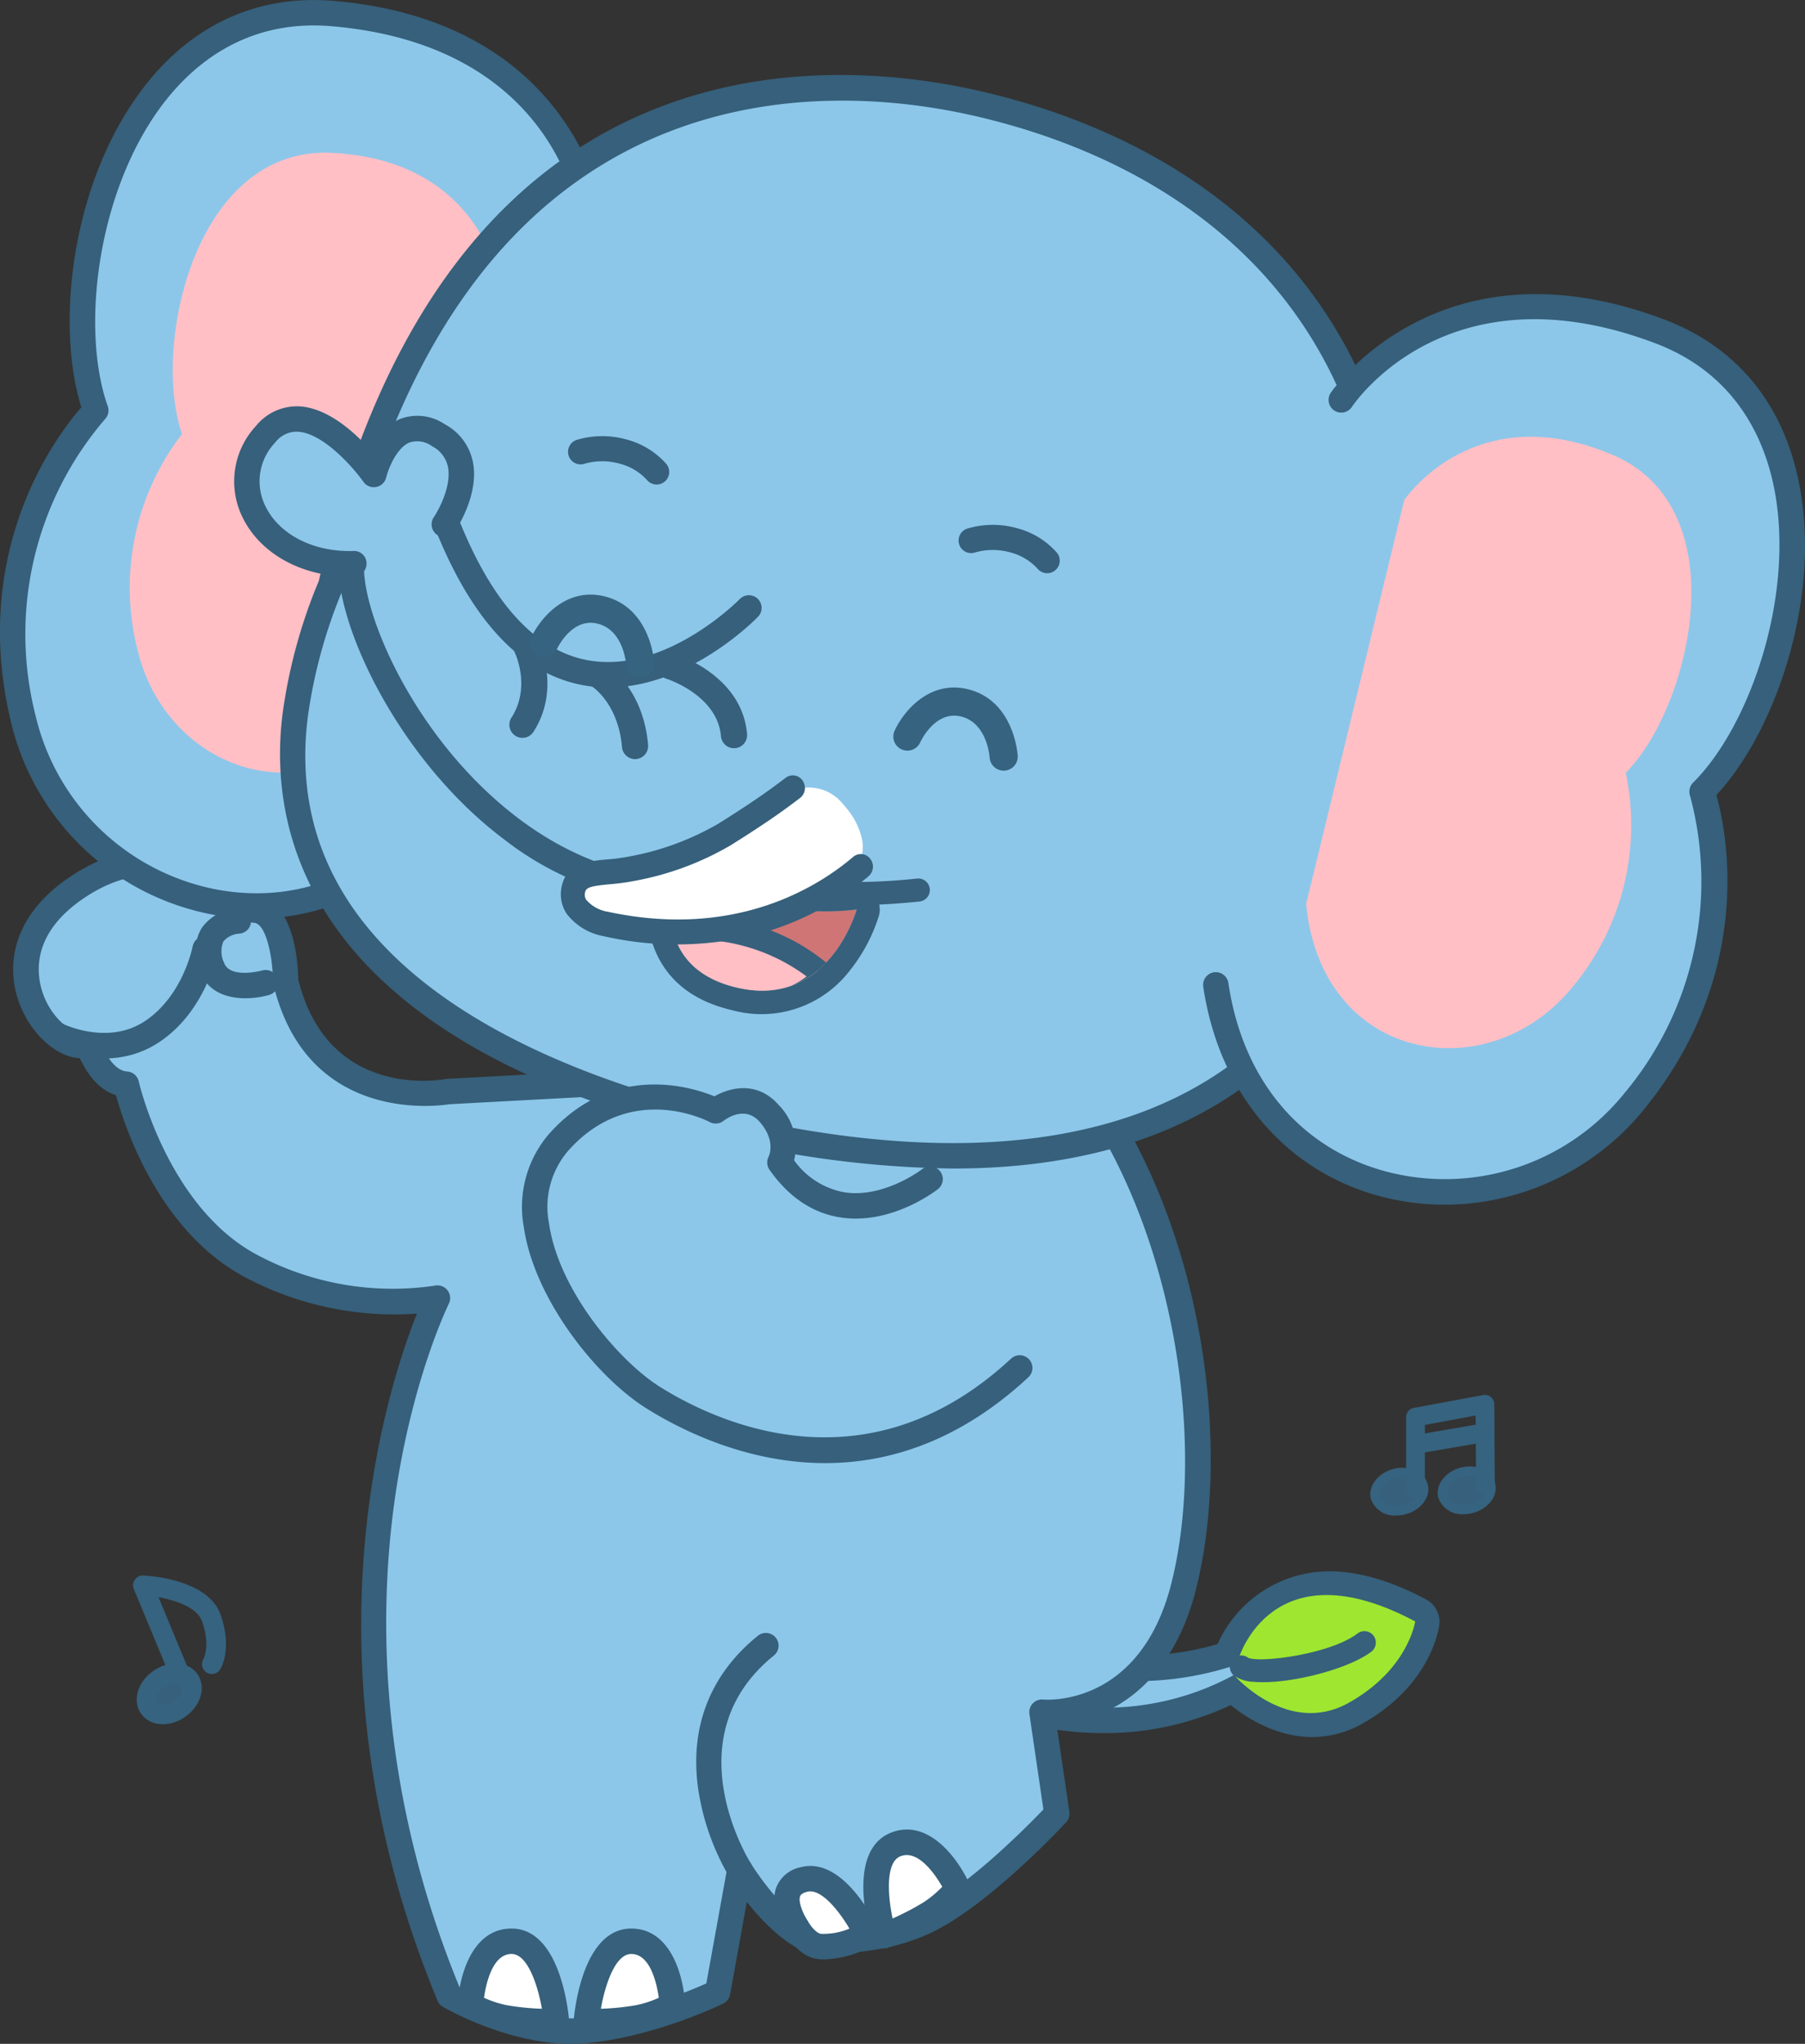 <svg xmlns="http://www.w3.org/2000/svg" width="236.377" height="267.557">
    <rect width="100%" height="100%" fill="#333333" stroke="none"/>
    <defs>
        <clipPath id="clip-path">
            <path id="패스_2868" data-name="패스 2868" d="M-121.326 276.993c12.323 3.1 15.974-10.157 15.974-10.157a35.106 35.106 0 0 1-23.538-5.788s-4.758 12.842 7.565 15.945" transform="translate(129.794 -261.048)" style="fill:none"/>
        </clipPath>
        <style>
            .cls-2{fill:#8cc7ea}.cls-3{fill:#36607b}.cls-5{fill:#ffbfc5}.cls-8{fill:#36637f}.cls-9{fill:#fff}
        </style>
    </defs>
    <g id="그룹_515" data-name="그룹 515" transform="translate(181.54 -194.248)">
        <g id="그룹_468" data-name="그룹 468" transform="translate(-70.341 399.945)">
            <g id="그룹_466" data-name="그룹 466" transform="translate(1.666 1.664)">
                <path id="패스_2848" data-name="패스 2848" class="cls-2" d="M-56.008 334.9c-4.782 0-8.711-2.945-10.436-4.484a37.138 37.138 0 0 1-16.864 3.97c-16.226 0-29.167-9.7-29.709-10.113a5.244 5.244 0 0 1-1.942-3.235 3.591 3.591 0 0 1 .8-2.691 3.852 3.852 0 0 1 3.054-1.484 4.967 4.967 0 0 1 2.354.627 1.9 1.9 0 0 1 .181.124c.129.1 13.027 9.968 29.451 9.968a39.683 39.683 0 0 0 11.941-1.821 14.425 14.425 0 0 1 13.383-9.23c3.568 0 7.575 1.173 11.913 3.485a1.663 1.663 0 0 1 .87 1.657c-.032.285-.9 7.037-9.31 11.723a11.592 11.592 0 0 1-5.689 1.506z" transform="translate(114.982 -316.532)"/>
            </g>
            <g id="그룹_467" data-name="그룹 467">
                <path id="패스_2849" data-name="패스 2849" class="cls-3" d="M-53.107 318.88c2.99 0 6.657.9 11.129 3.288 0 0-.7 6.133-8.465 10.456a9.888 9.888 0 0 1-4.88 1.3c-5.677 0-10.147-4.85-10.147-4.85a35.417 35.417 0 0 1-17.156 4.334c-15.852 0-28.7-9.772-28.7-9.772s-2.255-1.792-.843-3.564a2.156 2.156 0 0 1 1.752-.858 3.342 3.342 0 0 1 1.514.4s13.242 10.317 30.472 10.317a41.169 41.169 0 0 0 13.237-2.157s2.71-8.892 12.087-8.892m0-3.329a16.024 16.024 0 0 0-14.6 9.523 38.046 38.046 0 0 1-10.724 1.524c-15.818 0-28.307-9.521-28.431-9.618a3.471 3.471 0 0 0-.363-.244 6.612 6.612 0 0 0-3.193-.856 5.483 5.483 0 0 0-4.353 2.108 5.235 5.235 0 0 0-1.16 3.919 6.976 6.976 0 0 0 2.533 4.331c.617.47 13.99 10.495 30.771 10.495A38.79 38.79 0 0 0-66 333.068c2.187 1.75 6.061 4.182 10.676 4.182a13.246 13.246 0 0 0 6.5-1.716c9.154-5.1 10.117-12.669 10.152-12.988a3.324 3.324 0 0 0-1.742-3.315c-4.58-2.442-8.85-3.68-12.694-3.68z" transform="translate(115.964 -315.551)"/>
            </g>
        </g>
        <g id="그룹_469" data-name="그룹 469" transform="translate(-19.776 403.053)">
            <path id="패스_2850" data-name="패스 2850" d="m-85.669 325.617-.476 2.421s6.971 7.848 14.822 3.476 8.745-10.671 8.745-10.671c-18.709-9.968-23.091 4.774-23.091 4.774z" transform="translate(86.145 -317.384)" style="fill:#9ee630"/>
        </g>
        <g id="그룹_470" data-name="그룹 470" transform="translate(-20.485 407.783)">
            <path id="패스_2851" data-name="패스 2851" class="cls-3" d="M-83.311 326.81a5.131 5.131 0 0 1-2.678-.782 1.5 1.5 0 0 1-.259-2.1 1.492 1.492 0 0 1 2.072-.281c1.384.719 10.709-.407 14.329-3.169a1.493 1.493 0 0 1 2.094.281 1.5 1.5 0 0 1-.28 2.1c-3.037 2.316-10.814 4.3-15.279 3.953m-.846-3.147.008.007-.008-.007" transform="translate(86.563 -320.173)"/>
        </g>
        <g id="그룹_471" data-name="그룹 471" transform="translate(-179.814 305.439)">
            <path id="패스_2852" data-name="패스 2852" class="cls-2" d="M-124.282 290.847s-17 3.283-21.246-14.485c0 0 0-9.076-4.053-9.269 0 0-10.042-11.974-23.367-2.9s-3.09 22.207 1.543 20.469c0 0 1.547 5.021 5.023 5.214 0 0 3.863 17.381 16.606 23.947a38.912 38.912 0 0 0 24.139 4.053s-19.891 39.685 1.547 91.344c0 0 9.077 5.313 17.768 4.541s17.38-5.023 17.38-5.023l2.9-16.028s4.056 6.759 8.886 9.076c0 0 8.5 1.16 15.833-2.51s16.8-13.9 16.8-13.9l-1.948-13.286s14.042 1.328 18.548-16.425 1.324-49.02-15.633-69.159z" transform="translate(181.204 -259.139)"/>
            <path id="패스_2853" data-name="패스 2853" class="cls-3" d="M-107.414 416.186c-8.452 0-16.472-4.633-16.834-4.845a1.659 1.659 0 0 1-.7-.8c-18.27-44.023-6.693-79.942-2.7-89.948a41.756 41.756 0 0 1-22.211-4.606c-11.558-5.957-16.1-19.962-17.2-23.989-2.511-.768-4.017-3.271-4.74-4.843-2.572-.112-5.506-2.327-7.256-5.7-2.588-4.992-2.411-12.33 5.847-17.954 12.747-8.684 22.88.41 25.119 2.7 4.526.994 4.877 8.96 4.9 10.631 3.885 15.762 18.638 13.169 19.27 13.054a1.928 1.928 0 0 1 .222-.025l80.722-4.341a1.67 1.67 0 0 1 1.363.59c16.918 20.091 20.856 51.391 15.972 70.639-2.488 9.806-7.833 14.1-11.877 15.972a18.9 18.9 0 0 1-6.362 1.679l1.675 11.411a1.67 1.67 0 0 1-.426 1.372c-.4.426-9.754 10.5-17.279 14.263-7.709 3.854-16.433 2.722-16.8 2.671a1.64 1.64 0 0 1-.5-.149c-2.9-1.389-5.481-4.143-7.236-6.367l-2.187 12.116a1.665 1.665 0 0 1-.907 1.2c-.366.18-9.07 4.394-17.963 5.184-.632.059-1.273.085-1.912.085zm-14.678-7.456c1.923 1.024 9.345 4.665 16.3 4.058 6.834-.607 13.788-3.5 16.043-4.512L-87 393.1a1.662 1.662 0 0 1 1.336-1.341 1.665 1.665 0 0 1 1.728.78c.037.063 3.724 6.13 7.938 8.314 1.424.144 8.523.665 14.61-2.379 6.013-3 13.7-10.795 15.782-12.972l-1.831-12.487a1.658 1.658 0 0 1 .437-1.39 1.683 1.683 0 0 1 1.363-.512c.509.046 12.7.9 16.779-15.177 4.69-18.494.421-48.445-14.768-67.042l-79.794 4.29c-1.7.268-18.685 2.471-23.043-15.753a1.661 1.661 0 0 1-.046-.387c-.005-3.061-.887-7.532-2.469-7.609a1.663 1.663 0 0 1-1.2-.592c-.371-.438-9.267-10.683-21.154-2.591-8.128 5.537-5.7 11.865-4.765 13.671 1.479 2.851 3.859 4.205 4.785 3.865a1.669 1.669 0 0 1 1.319.064 1.67 1.67 0 0 1 .856 1c.319 1.012 1.652 3.937 3.524 4.043a1.666 1.666 0 0 1 1.533 1.3c.037.166 3.861 16.708 15.745 22.831a37.688 37.688 0 0 0 23.021 3.907 1.661 1.661 0 0 1 1.667.605 1.663 1.663 0 0 1 .176 1.765c-.049.1-4.913 9.969-7.125 25.931-2.022 14.609-2.176 37.442 8.504 63.495z" transform="translate(180.522 -259.819)"/>
        </g>
        <g id="그룹_472" data-name="그룹 472" transform="translate(-155.888 313.148)">
            <path id="패스_2854" data-name="패스 2854" class="cls-2" d="M-161.535 265.347s-5.452.309-3.454 5.994c1.321 3.759 7.032 2.087 7.032 2.087" transform="translate(167.097 -263.682)"/>
            <path id="패스_2855" data-name="패스 2855" class="cls-3" d="M-159.919 276.145c-2.371 0-4.98-.79-5.957-3.568-.805-2.294-.7-4.221.3-5.73a6.293 6.293 0 0 1 4.631-2.479 1.674 1.674 0 0 1 1.755 1.567 1.662 1.662 0 0 1-1.557 1.755 2.989 2.989 0 0 0-2.065 1.016 3.418 3.418 0 0 0 .078 2.767c.765 2.186 4.953 1.051 5 1.039a1.669 1.669 0 0 1 2.06 1.136 1.664 1.664 0 0 1-1.129 2.06 11.428 11.428 0 0 1-3.116.437z" transform="translate(166.413 -264.365)"/>
        </g>
        <g id="그룹_473" data-name="그룹 473" transform="translate(-175.594 316.792)">
            <path id="패스_2856" data-name="패스 2856" class="cls-2" d="M-177.052 278.852s6.554 3.276 12.257-.485 6.993-10.873 6.993-10.873" transform="translate(178.717 -265.833)"/>
            <path id="패스_2857" data-name="패스 2857" class="cls-3" d="M-170.327 282.526a16.5 16.5 0 0 1-6.786-1.5 1.665 1.665 0 0 1-.744-2.233 1.666 1.666 0 0 1 2.228-.746c.058.027 5.8 2.786 10.6-.385 5.016-3.308 6.261-9.72 6.274-9.783a1.666 1.666 0 0 1 1.937-1.335 1.661 1.661 0 0 1 1.338 1.931c-.058.319-1.489 7.86-7.716 11.965a12.758 12.758 0 0 1-7.131 2.086z" transform="translate(178.034 -266.514)"/>
        </g>
        <g id="그룹_474" data-name="그룹 474" transform="translate(-181.54 194.248)">
            <path id="패스_2858" data-name="패스 2858" class="cls-2" d="M-104.924 221.442s-3.241-23.51-33.743-26.106c-27.934-2.377-36.991 35.269-31.015 51.955 0 0-15.482 15.585-9.486 40.411s39 35.1 55.995 9.9" transform="translate(182.23 -193.566)"/>
            <path id="패스_2859" data-name="패스 2859" class="cls-3" d="M-148.046 314.5a31.024 31.024 0 0 1-5.528-.5 33.517 33.517 0 0 1-26.526-25.225c-5.465-22.628 6.123-37.688 9.213-41.2-3.4-10.89-1.321-29.565 8.17-41.9 6.345-8.245 14.953-12.152 24.876-11.311 31.464 2.678 35.217 27.288 35.251 27.535a1.664 1.664 0 0 1-1.421 1.877 1.663 1.663 0 0 1-1.875-1.418c-.129-.907-3.5-22.233-32.236-24.678-11.063-.95-18.038 4.931-21.956 10.023-8.806 11.444-10.91 29.774-7.351 39.712a1.668 1.668 0 0 1-.385 1.733 43.157 43.157 0 0 0-9.05 38.847 30.186 30.186 0 0 0 23.876 22.733c11.39 2.048 22.005-2.822 29.121-13.373a1.667 1.667 0 0 1 2.311-.449 1.666 1.666 0 0 1 .449 2.311c-6.618 9.818-16.414 15.283-26.939 15.283z" transform="translate(181.54 -194.248)"/>
        </g>
        <g id="그룹_475" data-name="그룹 475" transform="translate(-164.509 214.239)">
            <path id="패스_2860" data-name="패스 2860" class="cls-5" d="M-123.113 223.2s-2.255-16.181-21.944-17.142c-18.027-.882-23.6 25.421-19.633 36.8a32.984 32.984 0 0 0-5.835 28.227c4.041 17.018 25.4 23.223 36.178 5.318" transform="translate(171.496 -206.037)"/>
        </g>
        <g id="그룹_476" data-name="그룹 476" transform="translate(-144.867 204.063)">
            <path id="패스_2861" data-name="패스 2861" class="cls-2" d="M-103.467 336.766c50.572 12.131 72.016-5.543 80.31-19.76 6.191-10.614 5.281-19.316 5.281-19.316 15.443-68.011-25.936-88.839-51.565-94.659-23.822-5.408-69.193-4.273-84.478 63.052a67.62 67.62 0 0 0-4.668 16.962c-1.4 10.814-1.319 40.182 55.121 53.721" transform="translate(160.591 -199.336)"/>
            <path id="패스_2862" data-name="패스 2862" class="cls-3" d="M-71.766 343.193a135.185 135.185 0 0 1-31.412-4.107c-53.648-12.869-58.353-40.33-56.385-55.554a68.991 68.991 0 0 1 4.733-17.273c16.394-71.885 65.9-68.814 86.435-64.151 12.462 2.83 29.882 9.393 42.112 24.588 13.971 17.359 17.591 41.522 10.763 71.814.11 1.677.309 10.039-5.523 20.035C-27 328.762-40.9 343.193-71.766 343.193zm-30.635-7.344c51.448 12.343 71.256-6.593 78.483-18.982 5.81-9.961 5.07-18.226 5.062-18.309a1.674 1.674 0 0 1 .034-.536c6.668-29.368 3.286-52.664-10.054-69.24-11.629-14.449-28.31-20.715-40.257-23.428-19.576-4.439-66.795-7.317-82.487 61.8a1.627 1.627 0 0 1-.105.314 66.509 66.509 0 0 0-4.536 16.494c-4.255 32.885 31.919 46.626 53.86 51.889z" transform="translate(159.913 -200.036)"/>
        </g>
        <g id="그룹_477" data-name="그룹 477" transform="translate(-95.579 301.369)">
            <path id="패스_2863" data-name="패스 2863" class="cls-3" d="M-116.725 267.59c-10.558-2.4-13.732-7.582-13.917-7.9a1.512 1.512 0 0 1 .543-2.065 1.512 1.512 0 0 1 2.06.532c.1.164 6.374 9.772 31.334 7.154a1.51 1.51 0 0 1 1.658 1.345 1.509 1.509 0 0 1-1.345 1.658c-8.726.916-15.351.405-20.333-.724" transform="translate(130.847 -257.419)"/>
        </g>
        <g id="그룹_478" data-name="그룹 478" transform="translate(-93.792 307.523)">
            <path id="패스_2864" data-name="패스 2864" d="M-128.889 261.048a35.106 35.106 0 0 0 23.538 5.788S-109 280.1-121.326 276.993s-7.563-15.945-7.563-15.945" transform="translate(129.793 -261.048)" style="fill:#cf7575"/>
        </g>
        <g id="그룹_479" data-name="그룹 479" transform="translate(-96.802 304.505)">
            <path id="패스_2865" data-name="패스 2865" class="cls-3" d="M-127.654 262.286a34.4 34.4 0 0 0 12.011 5.179 33.416 33.416 0 0 0 11.528.609s-3.576 12.979-15.582 10.252c-.131-.031-.261-.061-.393-.095-12.323-3.1-7.563-15.945-7.563-15.945M-126.984 259.343a3.015 3.015 0 0 0-1.528.049 3.024 3.024 0 0 0-1.976 1.843c-.11.3-2.655 7.324.458 13.237 1.758 3.344 4.855 5.592 9.2 6.686.156.041.309.076.463.112a14.56 14.56 0 0 0 15.29-5.128 21.927 21.927 0 0 0 3.826-7.11 2.594 2.594 0 0 0 .08-.29 3.015 3.015 0 0 0-2.259-3.608l-.019-.005-.1-.022a3.032 3.032 0 0 0-1-.022 30.5 30.5 0 0 1-10.422-.565 31.844 31.844 0 0 1-10.871-4.657 3.056 3.056 0 0 0-1.134-.521" transform="translate(131.568 -259.269)"/>
        </g>
        <g id="그룹_483" data-name="그룹 483" transform="translate(-93.793 307.523)">
            <g id="그룹_482" data-name="그룹 482" style="clip-path:url(#clip-path)">
                <g id="그룹_480" data-name="그룹 480" transform="translate(-1.331 8.257)">
                    <path id="패스_2866" data-name="패스 2866" class="cls-5" d="M-130.579 266.571a21 21 0 0 1 11.048.109 24.629 24.629 0 0 1 10.419 5.433s-4.034 5.289-12.16 3.242-9.306-8.784-9.306-8.784" transform="translate(130.579 -265.917)"/>
                </g>
                <g id="그룹_481" data-name="그룹 481" transform="translate(-2.842 6.747)">
                    <path id="패스_2867" data-name="패스 2867" class="cls-3" d="M-120.594 277.542a33.208 33.208 0 0 1-.429-.1c-8.974-2.26-10.369-9.674-10.425-9.99a1.513 1.513 0 0 1 1-1.689c.2-.068 4.987-1.665 11.9.075a26.005 26.005 0 0 1 11.107 5.818 1.509 1.509 0 0 1 .146 1.994c-.19.244-4.6 5.869-13.3 3.893m-7.434-9.245a10.847 10.847 0 0 0 7.743 6.215c4.872 1.236 8.024-.482 9.54-1.686a24.385 24.385 0 0 0-8.536-4.061 21.68 21.68 0 0 0-8.747-.468m-1.931-1.106z" transform="translate(131.47 -265.027)"/>
                </g>
            </g>
        </g>
        <g id="그룹_484" data-name="그룹 484" transform="translate(-56.007 262.951)">
            <path id="패스_2869" data-name="패스 2869" class="cls-3" d="M-96.274 241.056a1.627 1.627 0 0 1-.877-.526 7.285 7.285 0 0 0-3.673-2.177 8.4 8.4 0 0 0-4.634.061 1.642 1.642 0 0 1-2-1.185 1.644 1.644 0 0 1 1.187-2 11.653 11.653 0 0 1 6.323-.047 10.517 10.517 0 0 1 5.284 3.195 1.644 1.644 0 0 1-.166 2.32 1.64 1.64 0 0 1-1.443.361" transform="translate(107.511 -234.763)"/>
        </g>
        <g id="그룹_485" data-name="그룹 485" transform="translate(-107.156 251.338)">
            <path id="패스_2870" data-name="패스 2870" class="cls-3" d="M-126.436 234.208a1.632 1.632 0 0 1-.878-.526 7.287 7.287 0 0 0-3.671-2.177 8.368 8.368 0 0 0-4.634.063 1.646 1.646 0 0 1-2-1.187 1.645 1.645 0 0 1 1.187-2 11.685 11.685 0 0 1 6.323-.049 10.536 10.536 0 0 1 5.286 3.2 1.647 1.647 0 0 1-.168 2.32 1.638 1.638 0 0 1-1.441.361" transform="translate(137.675 -227.915)"/>
        </g>
        <g id="그룹_486" data-name="그룹 486" transform="translate(-137.187 259.784)">
            <path id="패스_2871" data-name="패스 2871" class="cls-2" d="M-102.344 246.252s-24.837 25.626-39.483-10.842a2.417 2.417 0 0 0-3.034-1.4l-7.687 2.433c-1.207.409-1.494 1.667-1.73 2.937-2.165 11.667 23.267 59.518 63.878 39.007" transform="translate(156.065 -232.211)"/>
            <path id="패스_2872" data-name="패스 2872" class="cls-3" d="M-109.352 285.8a40.429 40.429 0 0 1-24.334-8.531c-14.517-10.882-22.948-29.955-21.548-37.5.241-1.3.648-3.471 2.834-4.21l7.717-2.444a4.089 4.089 0 0 1 5.08 2.364c4.341 10.809 9.947 16.957 16.664 18.278 10.259 2.016 19.981-7.872 20.079-7.972a1.664 1.664 0 0 1 2.354-.037 1.664 1.664 0 0 1 .036 2.354c-.446.461-11.093 11.275-23.109 8.921-7.894-1.552-14.324-8.382-19.111-20.3a.759.759 0 0 0-.956-.444l-7.719 2.445c-.249.085-.417.7-.6 1.655-1.065 5.737 6 23.533 20.272 34.23 8.655 6.488 22.831 12.27 41.22 2.986a1.66 1.66 0 0 1 2.235.734 1.664 1.664 0 0 1-.736 2.237 44.94 44.94 0 0 1-20.378 5.234z" transform="translate(155.384 -232.896)"/>
        </g>
        <g id="그룹_487" data-name="그룹 487" transform="translate(-94.041 280.679)">
            <path id="패스_2873" data-name="패스 2873" class="cls-2" d="M-129.8 245.672s7.814 2.349 8.394 9.035" transform="translate(130.035 -244.902)"/>
            <path id="패스_2874" data-name="패스 2874" class="cls-3" d="M-122.116 255.092c-.526-6.052-7.751-8.311-7.824-8.333l.465-1.541c.339.1 8.343 2.588 8.964 9.735z" transform="translate(129.94 -245.218)"/>
        </g>
        <g id="그룹_488" data-name="그룹 488" transform="translate(-95.522 279.734)">
            <path id="패스_2875" data-name="패스 2875" class="cls-3" d="M-121.087 257.084a1.719 1.719 0 0 1-1.329-1.526c-.47-5.423-7.115-7.521-7.183-7.541a1.718 1.718 0 0 1-1.14-2.14 1.715 1.715 0 0 1 2.133-1.145c.365.108 8.937 2.774 9.608 10.53a1.716 1.716 0 0 1-1.56 1.857 1.765 1.765 0 0 1-.529-.036" transform="translate(130.814 -244.661)"/>
        </g>
        <g id="그룹_489" data-name="그룹 489" transform="translate(-103.523 281.982)">
            <path id="패스_2876" data-name="패스 2876" class="cls-2" d="M-135.282 246.391s4.143 2.552 4.724 9.237" transform="translate(135.706 -245.704)"/>
            <path id="패스_2877" data-name="패스 2877" class="cls-3" d="M-131.186 255.979c-.536-6.161-4.192-8.526-4.346-8.624l.848-1.368c.183.114 4.494 2.847 5.1 9.854z" transform="translate(135.532 -245.986)"/>
        </g>
        <g id="그룹_490" data-name="그룹 490" transform="translate(-104.805 280.954)">
            <path id="패스_2878" data-name="패스 2878" class="cls-3" d="M-130.239 258a1.715 1.715 0 0 1-1.328-1.524c-.492-5.662-3.788-7.844-3.929-7.934a1.722 1.722 0 0 1-.529-2.362 1.71 1.71 0 0 1 2.343-.551c.2.122 4.885 3.091 5.531 10.551a1.716 1.716 0 0 1-1.56 1.859 1.715 1.715 0 0 1-.529-.037" transform="translate(136.288 -245.38)"/>
        </g>
        <g id="그룹_491" data-name="그룹 491" transform="translate(-113.798 278.634)">
            <path id="패스_2879" data-name="패스 2879" class="cls-2" d="M-140.63 244.219s2.557 5.286-.561 10.139" transform="translate(141.869 -243.868)"/>
            <path id="패스_2880" data-name="패스 2880" class="cls-3" d="m-140.236 254.936-1.355-.87c2.844-4.423.539-9.3.516-9.35l1.45-.7c.111.23 2.714 5.748-.611 10.92z" transform="translate(141.591 -244.012)"/>
        </g>
        <g id="그룹_492" data-name="그룹 492" transform="translate(-114.836 277.273)">
            <path id="패스_2881" data-name="패스 2881" class="cls-3" d="M-140.866 256.734a1.764 1.764 0 0 1-.549-.231 1.714 1.714 0 0 1-.514-2.371c2.54-3.954.544-8.289.456-8.472a1.718 1.718 0 0 1 .811-2.282 1.709 1.709 0 0 1 2.281.8c.124.251 2.935 6.213-.665 11.812a1.711 1.711 0 0 1-1.82.746" transform="translate(142.203 -243.209)"/>
        </g>
        <g id="그룹_493" data-name="그룹 493" transform="translate(-150.881 247.437)">
            <path id="패스_2882" data-name="패스 2882" class="cls-2" d="M-136.614 240.392s5.515-8.046-.783-11.677-8.448 5.153-8.448 5.153-8.374-11.868-14.166-5.282c-6.276 7.134.088 17.339 11.548 16.957" transform="translate(164.141 -224.931)"/>
            <path id="패스_2883" data-name="패스 2883" class="cls-3" d="M-148.377 247.9c-6.293 0-11.757-3.046-14.039-7.875a10.653 10.653 0 0 1 1.836-11.858 6.889 6.889 0 0 1 5.65-2.545c3.72.2 7.2 3.349 9.255 5.647a8.288 8.288 0 0 1 3.866-3.965 6.4 6.4 0 0 1 5.923.649 7.225 7.225 0 0 1 3.656 4.757c1 4.383-2.194 9.106-2.33 9.3a1.665 1.665 0 0 1-2.315.432 1.666 1.666 0 0 1-.434-2.311c.7-1.031 2.394-4.243 1.831-6.7a3.984 3.984 0 0 0-2.07-2.6 3.261 3.261 0 0 0-2.949-.475c-1.748.741-2.8 3.563-3.052 4.587a1.665 1.665 0 0 1-1.309 1.233 1.661 1.661 0 0 1-1.665-.673c-1.251-1.765-5.231-6.386-8.589-6.562a3.52 3.52 0 0 0-2.969 1.419 7.316 7.316 0 0 0-1.324 8.238c1.792 3.792 6.315 6.118 11.568 5.957a1.618 1.618 0 0 1 1.718 1.609 1.663 1.663 0 0 1-1.608 1.718c-.216.018-.435.018-.65.018z" transform="translate(163.459 -225.614)"/>
        </g>
        <g id="그룹_494" data-name="그룹 494" transform="translate(-23.981 232.748)">
            <path id="패스_2884" data-name="패스 2884" class="cls-2" d="M-71.216 230.133s13.072-19.806 41.706-8.975c26.224 9.917 18.136 47.786 5.54 60.253 0 0 7.236 20.744-8.892 40.548s-50.334 14.816-54.781-15.25" transform="translate(89.308 -216.279)"/>
            <path id="패스_2885" data-name="패스 2885" class="cls-3" d="M-56.98 336.16a32.82 32.82 0 0 1-8.728-1.177c-12.306-3.385-20.866-13.61-22.9-27.357a1.664 1.664 0 0 1 1.4-1.891 1.672 1.672 0 0 1 1.889 1.4c1.862 12.587 9.33 21.568 20.488 24.636A30.192 30.192 0 0 0-33.47 321.58a43.162 43.162 0 0 0 8.611-38.951 1.669 1.669 0 0 1 .4-1.728c7.5-7.427 13.52-24.868 10.517-38.992-1.335-6.286-5.1-14.6-15.475-18.522-26.977-10.2-39.224 7.577-39.731 8.338a1.666 1.666 0 0 1-2.306.466 1.666 1.666 0 0 1-.471-2.3c.139-.209 14.146-20.788 43.687-9.615 9.321 3.525 15.39 10.766 17.554 20.942 3.234 15.224-2.957 32.965-10.725 41.32 1.268 4.507 5.219 23.1-9.481 41.145a33.708 33.708 0 0 1-26.09 12.477z" transform="translate(88.625 -216.952)"/>
        </g>
        <g id="그룹_495" data-name="그룹 495" transform="translate(-10.494 251.425)">
            <path id="패스_2886" data-name="패스 2886" class="cls-5" d="M-67.829 236.277s9.021-13.62 27.194-5.988c16.644 6.991 10.315 33.123 1.818 41.676a32.978 32.978 0 0 1-6.927 27.978c-10.992 13.607-32.934 9.979-34.927-10.824" transform="translate(80.671 -227.966)"/>
        </g>
        <g id="그룹_496" data-name="그룹 496" transform="translate(-64.558 284.25)">
            <path id="패스_2887" data-name="패스 2887" class="cls-8" d="M-98.1 258.209a1.841 1.841 0 0 1-1.836-1.73c-.012-.18-.358-4.59-3.812-5.375-3.337-.756-5.2 3.234-5.281 3.405a1.844 1.844 0 0 1-2.435.914 1.837 1.837 0 0 1-.924-2.425c1.073-2.394 4.426-6.622 9.455-5.484 6.159 1.4 6.654 8.445 6.673 8.743a1.841 1.841 0 0 1-1.728 1.948c-.042.003-.08.004-.112.004z" transform="translate(112.554 -247.324)"/>
        </g>
        <g id="그룹_497" data-name="그룹 497" transform="translate(-112.156 272.092)">
            <path id="패스_2888" data-name="패스 2888" class="cls-8" d="M-126.176 251.039a1.841 1.841 0 0 1-1.836-1.73c-.012-.18-.358-4.59-3.81-5.374-3.335-.76-5.2 3.232-5.282 3.4a1.842 1.842 0 0 1-2.433.914 1.837 1.837 0 0 1-.924-2.425c1.072-2.394 4.429-6.62 9.454-5.484 6.159 1.4 6.654 8.445 6.673 8.743a1.843 1.843 0 0 1-1.726 1.95c-.04.006-.078.006-.116.006z" transform="translate(140.623 -240.154)"/>
        </g>
        <g id="그룹_498" data-name="그룹 498" transform="translate(-113.134 336.218)">
            <path id="패스_2889" data-name="패스 2889" class="cls-2" d="M-88.483 289.682s-11.677 9.176-19.667-2.174c0 0 1.6-3.037-1.433-6.451s-6.983-.309-6.983-.309-11.4-6.11-20.529 4.078 3.807 28.119 12.353 33.469 28.749 13.98 47.989-3.887" transform="translate(141.881 -277.301)"/>
            <path id="패스_2890" data-name="패스 2890" class="cls-3" d="M-101.546 327.533c-10.257 0-18.845-4.311-23.4-7.158-6.7-4.2-14.753-14.48-16.069-23.778a14.626 14.626 0 0 1 3.359-12.211c8.319-9.279 18.505-6.137 21.612-4.863 2.07-1.19 5.609-2.028 8.384 1.1a7.73 7.73 0 0 1 2.047 7.268 10.331 10.331 0 0 0 6.624 4.2c5.179.775 10.11-3.007 10.159-3.046a1.666 1.666 0 0 1 2.335.287 1.662 1.662 0 0 1-.281 2.333c-.243.192-6.055 4.7-12.676 3.722-3.687-.541-6.842-2.644-9.379-6.247a1.667 1.667 0 0 1-.114-1.731c.092-.19.938-2.159-1.2-4.572-1.867-2.1-4.26-.453-4.719-.1a1.68 1.68 0 0 1-1.806.151c-.417-.22-10.381-5.338-18.5 3.724a11.259 11.259 0 0 0-2.542 9.523c1.248 8.821 9.245 18.109 14.537 21.422 7.544 4.718 27.127 13.808 45.975-3.7a1.664 1.664 0 0 1 2.352.086 1.665 1.665 0 0 1-.086 2.354c-9.13 8.477-18.404 11.236-26.612 11.236z" transform="translate(141.2 -277.97)"/>
        </g>
        <g id="그룹_499" data-name="그룹 499" transform="translate(-90.364 408.019)">
            <path id="패스_2891" data-name="패스 2891" class="cls-2" d="M-122.745 350.625s-11.066-17.627 3.41-29.331" transform="translate(128.455 -319.63)"/>
            <path id="패스_2892" data-name="패스 2892" class="cls-3" d="M-122.064 352.971a1.662 1.662 0 0 1-1.409-.778 32.184 32.184 0 0 1-3.956-10.9c-1.353-8.3 1.319-15.433 7.731-20.615a1.663 1.663 0 0 1 2.34.248 1.663 1.663 0 0 1-.248 2.34c-13.137 10.622-3.464 26.484-3.046 27.154a1.666 1.666 0 0 1-.529 2.293 1.65 1.65 0 0 1-.883.258z" transform="translate(127.772 -320.312)"/>
        </g>
        <g id="그룹_500" data-name="그룹 500" transform="translate(-121.598 446.713)">
            <path id="패스_2893" data-name="패스 2893" class="cls-9" d="M-145.21 352.523s.383-8.411 5.387-8.411 5.879 10.5 5.879 10.5a33.715 33.715 0 0 1-6.841-.5 19.232 19.232 0 0 1-4.426-1.592" transform="translate(146.873 -342.449)"/>
            <path id="패스_2894" data-name="패스 2894" class="cls-3" d="M-134.178 356.98a36.994 36.994 0 0 1-6.21-.544 20.86 20.86 0 0 1-4.9-1.748 1.668 1.668 0 0 1-.906-1.558c.17-3.714 1.845-10 7.049-10 6.349 0 7.434 10.8 7.538 12.028a1.661 1.661 0 0 1-.4 1.231 1.656 1.656 0 0 1-1.165.57c-.042.002-.404.021-1.006.021zm-8.569-4.784a14.326 14.326 0 0 0 2.932.962 33.634 33.634 0 0 0 4.651.475c-.539-3.04-1.859-7.173-3.977-7.173-2.478 0-3.333 3.81-3.606 5.74z" transform="translate(146.191 -343.131)"/>
        </g>
        <g id="그룹_501" data-name="그룹 501" transform="translate(-80.139 438.513)">
            <path id="패스_2895" data-name="패스 2895" class="cls-9" d="M-119.468 345.653s-3.464-5.131.938-6.267c4.363-1.129 8.236 7.183 8.236 7.183a11.918 11.918 0 0 1-6.127 1.592c-1.83-.148-3.047-2.508-3.047-2.508" transform="translate(122.423 -337.61)"/>
            <path id="패스_2896" data-name="패스 2896" class="cls-3" d="M-115.175 350.53c-.232 0-.463-.007-.7-.027-2.508-.2-4.027-2.728-4.346-3.313-.4-.607-2.2-3.595-1.251-6.1a4.32 4.32 0 0 1 3.2-2.627c5.537-1.436 9.7 7.114 10.161 8.094a1.665 1.665 0 0 1-.653 2.13 14.05 14.05 0 0 1-6.411 1.843zm-2.137-4.96c.343.648 1.126 1.57 1.7 1.616a8.709 8.709 0 0 0 3.71-.683c-1.37-2.32-3.712-5.3-5.535-4.821-.517.132-.829.329-.924.58-.275.714.376 2.288.951 3.149a1.641 1.641 0 0 1 .099.159z" transform="translate(121.742 -338.295)"/>
        </g>
        <g id="그룹_502" data-name="그룹 502" transform="translate(-106.417 446.713)">
            <path id="패스_2897" data-name="패스 2897" class="cls-9" d="M-124.989 352.523s-.383-8.411-5.387-8.411-5.881 10.5-5.881 10.5a33.71 33.71 0 0 0 6.841-.5 19.223 19.223 0 0 0 4.428-1.592" transform="translate(137.921 -342.449)"/>
            <path id="패스_2898" data-name="패스 2898" class="cls-3" d="M-134.655 356.98c-.6 0-.965-.019-1.007-.02a1.656 1.656 0 0 1-1.165-.57 1.655 1.655 0 0 1-.405-1.231c.1-1.231 1.19-12.028 7.539-12.028 5.206 0 6.88 6.284 7.047 10a1.664 1.664 0 0 1-.9 1.558 20.858 20.858 0 0 1-4.9 1.748 36.994 36.994 0 0 1-6.209.543zm4.962-10.52c-2.126 0-3.444 4.132-3.98 7.173a33.655 33.655 0 0 0 4.653-.475 14.342 14.342 0 0 0 2.934-.962c-.274-1.926-1.128-5.736-3.607-5.736z" transform="translate(137.238 -343.131)"/>
        </g>
        <g id="그룹_503" data-name="그룹 503" transform="translate(-68.477 433.749)">
            <path id="패스_2899" data-name="패스 2899" class="cls-9" d="M-103.192 342.565s-3.486-7.663-8.129-5.8-1.548 11.938-1.548 11.938a33.679 33.679 0 0 0 6.162-3.012 19.289 19.289 0 0 0 3.515-3.124" transform="translate(115.55 -334.8)"/>
            <path id="패스_2900" data-name="패스 2900" class="cls-3" d="M-112.184 351.05a1.675 1.675 0 0 1-.758-.181 1.665 1.665 0 0 1-.833-.994c-.363-1.18-3.375-11.606 2.518-13.971 4.829-1.931 8.725 3.274 10.266 6.657a1.667 1.667 0 0 1-.261 1.784 20.964 20.964 0 0 1-3.893 3.444 35.231 35.231 0 0 1-6.5 3.173 1.667 1.667 0 0 1-.539.088zm3-12.219a2.254 2.254 0 0 0-.833.161c-1.965.79-1.652 5.118-1.023 8.141a33.991 33.991 0 0 0 4.143-2.172 14.356 14.356 0 0 0 2.364-1.984c-.853-1.477-2.667-4.147-4.651-4.147z" transform="translate(114.865 -335.486)"/>
        </g>
        <g id="그룹_504" data-name="그룹 504" transform="translate(-164.107 400.493)">
            <path id="패스_2901" data-name="패스 2901" class="cls-8" d="M-165.437 329.384a1.288 1.288 0 0 1-1.19-.794l-4.533-10.931a1.282 1.282 0 0 1 .136-1.233 1.217 1.217 0 0 1 1.112-.546c.863.039 8.475.521 10.1 5.116 1.54 4.365.129 6.886-.037 7.159a1.291 1.291 0 0 1-1.769.432 1.288 1.288 0 0 1-.432-1.77c.027-.049.941-1.755-.19-4.963-.639-1.811-3.495-2.735-5.694-3.14l3.687 8.889a1.287 1.287 0 0 1-.7 1.682 1.267 1.267 0 0 1-.49.099z" transform="translate(171.259 -315.874)"/>
        </g>
        <g id="그룹_505" data-name="그룹 505" transform="translate(-162.341 413.307)">
            <path id="패스_2902" data-name="패스 2902" class="cls-3" d="M-164.629 324.253c.756 1.067.195 2.766-1.253 3.8s-3.241 1-4-.068-.2-2.767 1.251-3.8 3.241-1 4 .069" transform="translate(170.218 -323.431)"/>
        </g>
        <g id="그룹_506" data-name="그룹 506" transform="translate(-163.635 412.012)">
            <path id="패스_2903" data-name="패스 2903" class="cls-8" d="M-167.556 330.623a4.231 4.231 0 0 1-.688-.058 3.271 3.271 0 0 1-2.155-1.307c-1.187-1.669-.5-4.127 1.557-5.591s4.6-1.3 5.794.371c1.187 1.672.5 4.127-1.557 5.592a5.163 5.163 0 0 1-2.951.993zm1.672-5.37a2.631 2.631 0 0 0-1.469.512c-.887.631-1.238 1.6-.948 2a.748.748 0 0 0 .487.259 2.469 2.469 0 0 0 1.716-.5c.887-.629 1.238-1.592.95-2a.884.884 0 0 0-.736-.271z" transform="translate(170.981 -322.667)"/>
        </g>
        <g id="그룹_507" data-name="그룹 507" transform="translate(-1.477 387.008)">
            <path id="패스_2904" data-name="패스 2904" class="cls-3" d="M-69.031 309.645c.332 1.316-.8 2.735-2.533 3.174s-3.4-.28-3.732-1.6.8-2.735 2.532-3.174 3.4.28 3.734 1.6" transform="translate(75.354 -307.922)"/>
        </g>
        <g id="그룹_508" data-name="그룹 508" transform="translate(-2.089 386.397)">
            <path id="패스_2905" data-name="패스 2905" class="cls-8" d="M-72.31 313.808a3.251 3.251 0 0 1-3.329-2.182c-.414-1.642.922-3.4 2.976-3.921s4.063.4 4.478 2.04-.921 3.4-2.978 3.921a4.763 4.763 0 0 1-1.147.142zm.8-5.019a3.451 3.451 0 0 0-.85.107c-1.374.348-2.33 1.462-2.087 2.43s1.616 1.494 2.99 1.15 2.33-1.462 2.086-2.428a2.063 2.063 0 0 0-2.142-1.259z" transform="translate(75.714 -307.561)"/>
        </g>
        <g id="그룹_509" data-name="그룹 509" transform="translate(7.347 386.833)">
            <path id="패스_2906" data-name="패스 2906" class="cls-3" d="M-63.828 309.54c.332 1.316-.8 2.737-2.532 3.174s-3.4-.278-3.732-1.594.8-2.737 2.532-3.174 3.4.28 3.732 1.594" transform="translate(70.15 -307.819)"/>
        </g>
        <g id="그룹_510" data-name="그룹 510" transform="translate(6.733 386.221)">
            <path id="패스_2907" data-name="패스 2907" class="cls-8" d="M-67.109 313.705a3.253 3.253 0 0 1-3.329-2.182c-.412-1.643.924-3.4 2.978-3.921s4.063.4 4.478 2.04a2.789 2.789 0 0 1-.607 2.449 4.4 4.4 0 0 1-2.369 1.47 4.708 4.708 0 0 1-1.151.144zm.8-5.019a3.479 3.479 0 0 0-.853.107c-1.374.348-2.33 1.46-2.086 2.428s1.613 1.5 2.986 1.15a3.162 3.162 0 0 0 1.711-1.045 1.59 1.59 0 0 0 .376-1.382 2.06 2.06 0 0 0-2.132-1.258z" transform="translate(70.512 -307.458)"/>
        </g>
        <g id="그룹_511" data-name="그룹 511" transform="translate(2.602 376.852)">
            <path id="패스_2908" data-name="패스 2908" class="cls-8" d="M-71.72 315.416a1.227 1.227 0 0 1-1.228-1.228v-9.345a1.23 1.23 0 0 1 1-1.207l9.1-1.682a1.227 1.227 0 0 1 1.006.261 1.223 1.223 0 0 1 .444.938l.063 10.532a1.227 1.227 0 0 1-1.221 1.234 1.188 1.188 0 0 1-1.234-1.219l-.053-9.065-6.652 1.229v8.324a1.227 1.227 0 0 1-1.225 1.228z" transform="translate(72.948 -301.933)"/>
        </g>
        <g id="그룹_512" data-name="그룹 512" transform="translate(2.998 380.567)">
            <path id="패스_2909" data-name="패스 2909" class="cls-8" d="M-71.489 308.069a1.226 1.226 0 0 1-1.207-1.021 1.228 1.228 0 0 1 1-1.418l8.687-1.487a1.226 1.226 0 0 1 1.416 1 1.228 1.228 0 0 1-1 1.418l-8.687 1.487a1.083 1.083 0 0 1-.209.021z" transform="translate(72.715 -304.124)"/>
        </g>
        <g id="그룹_513" data-name="그룹 513" transform="translate(-106.523 297.344)">
            <path id="패스_2910" data-name="패스 2910" class="cls-9" d="M-99.427 261.853a9.4 9.4 0 0 0-1.92-3.96c-.305-.387-.6-.731-.89-1.041a5.734 5.734 0 0 0-7.56-.707c-1.507 1.082-3.907 2.713-7.636 5.041a37.687 37.687 0 0 1-12.023 4.46c-3.829.821-7.249.022-7.783 2.781-.521 2.7 2.313 4.061 4.234 4.475 17 3.663 27.267-2.53 31.934-6.386a4.809 4.809 0 0 0 1.644-4.663z" transform="translate(137.301 -255.046)"/>
        </g>
        <g id="그룹_514" data-name="그룹 514" transform="translate(-108.091 295.744)">
            <path id="패스_2911" data-name="패스 2911" class="cls-3" d="M-113.927 275.26a42.967 42.967 0 0 1-18.723-.105 7.823 7.823 0 0 1-4.845-2.971 4.651 4.651 0 0 1-.639-3.447c.6-3.12 3.449-3.388 5.96-3.622a25.7 25.7 0 0 0 3.017-.407 36.061 36.061 0 0 0 11.541-4.266c5.043-3.151 7.212-4.792 8.507-5.772.122-.095.239-.181.349-.265a1.543 1.543 0 0 1 2.338.663l.012.027a1.637 1.637 0 0 1-.488 1.969l-.332.251c-1.338 1.012-3.575 2.706-8.733 5.93a38.566 38.566 0 0 1-12.506 4.656 28.886 28.886 0 0 1-3.368.461c-2.525.236-3.1.426-3.222 1.072a1.254 1.254 0 0 0 .164.978 4.735 4.735 0 0 0 2.827 1.552c16.588 3.573 27.4-3.157 32.134-7.193a1.535 1.535 0 0 1 2.157.181 1.665 1.665 0 0 1-.153 2.362 37.609 37.609 0 0 1-16 7.946" transform="translate(138.226 -254.102)"/>
        </g>
    </g>
</svg>
